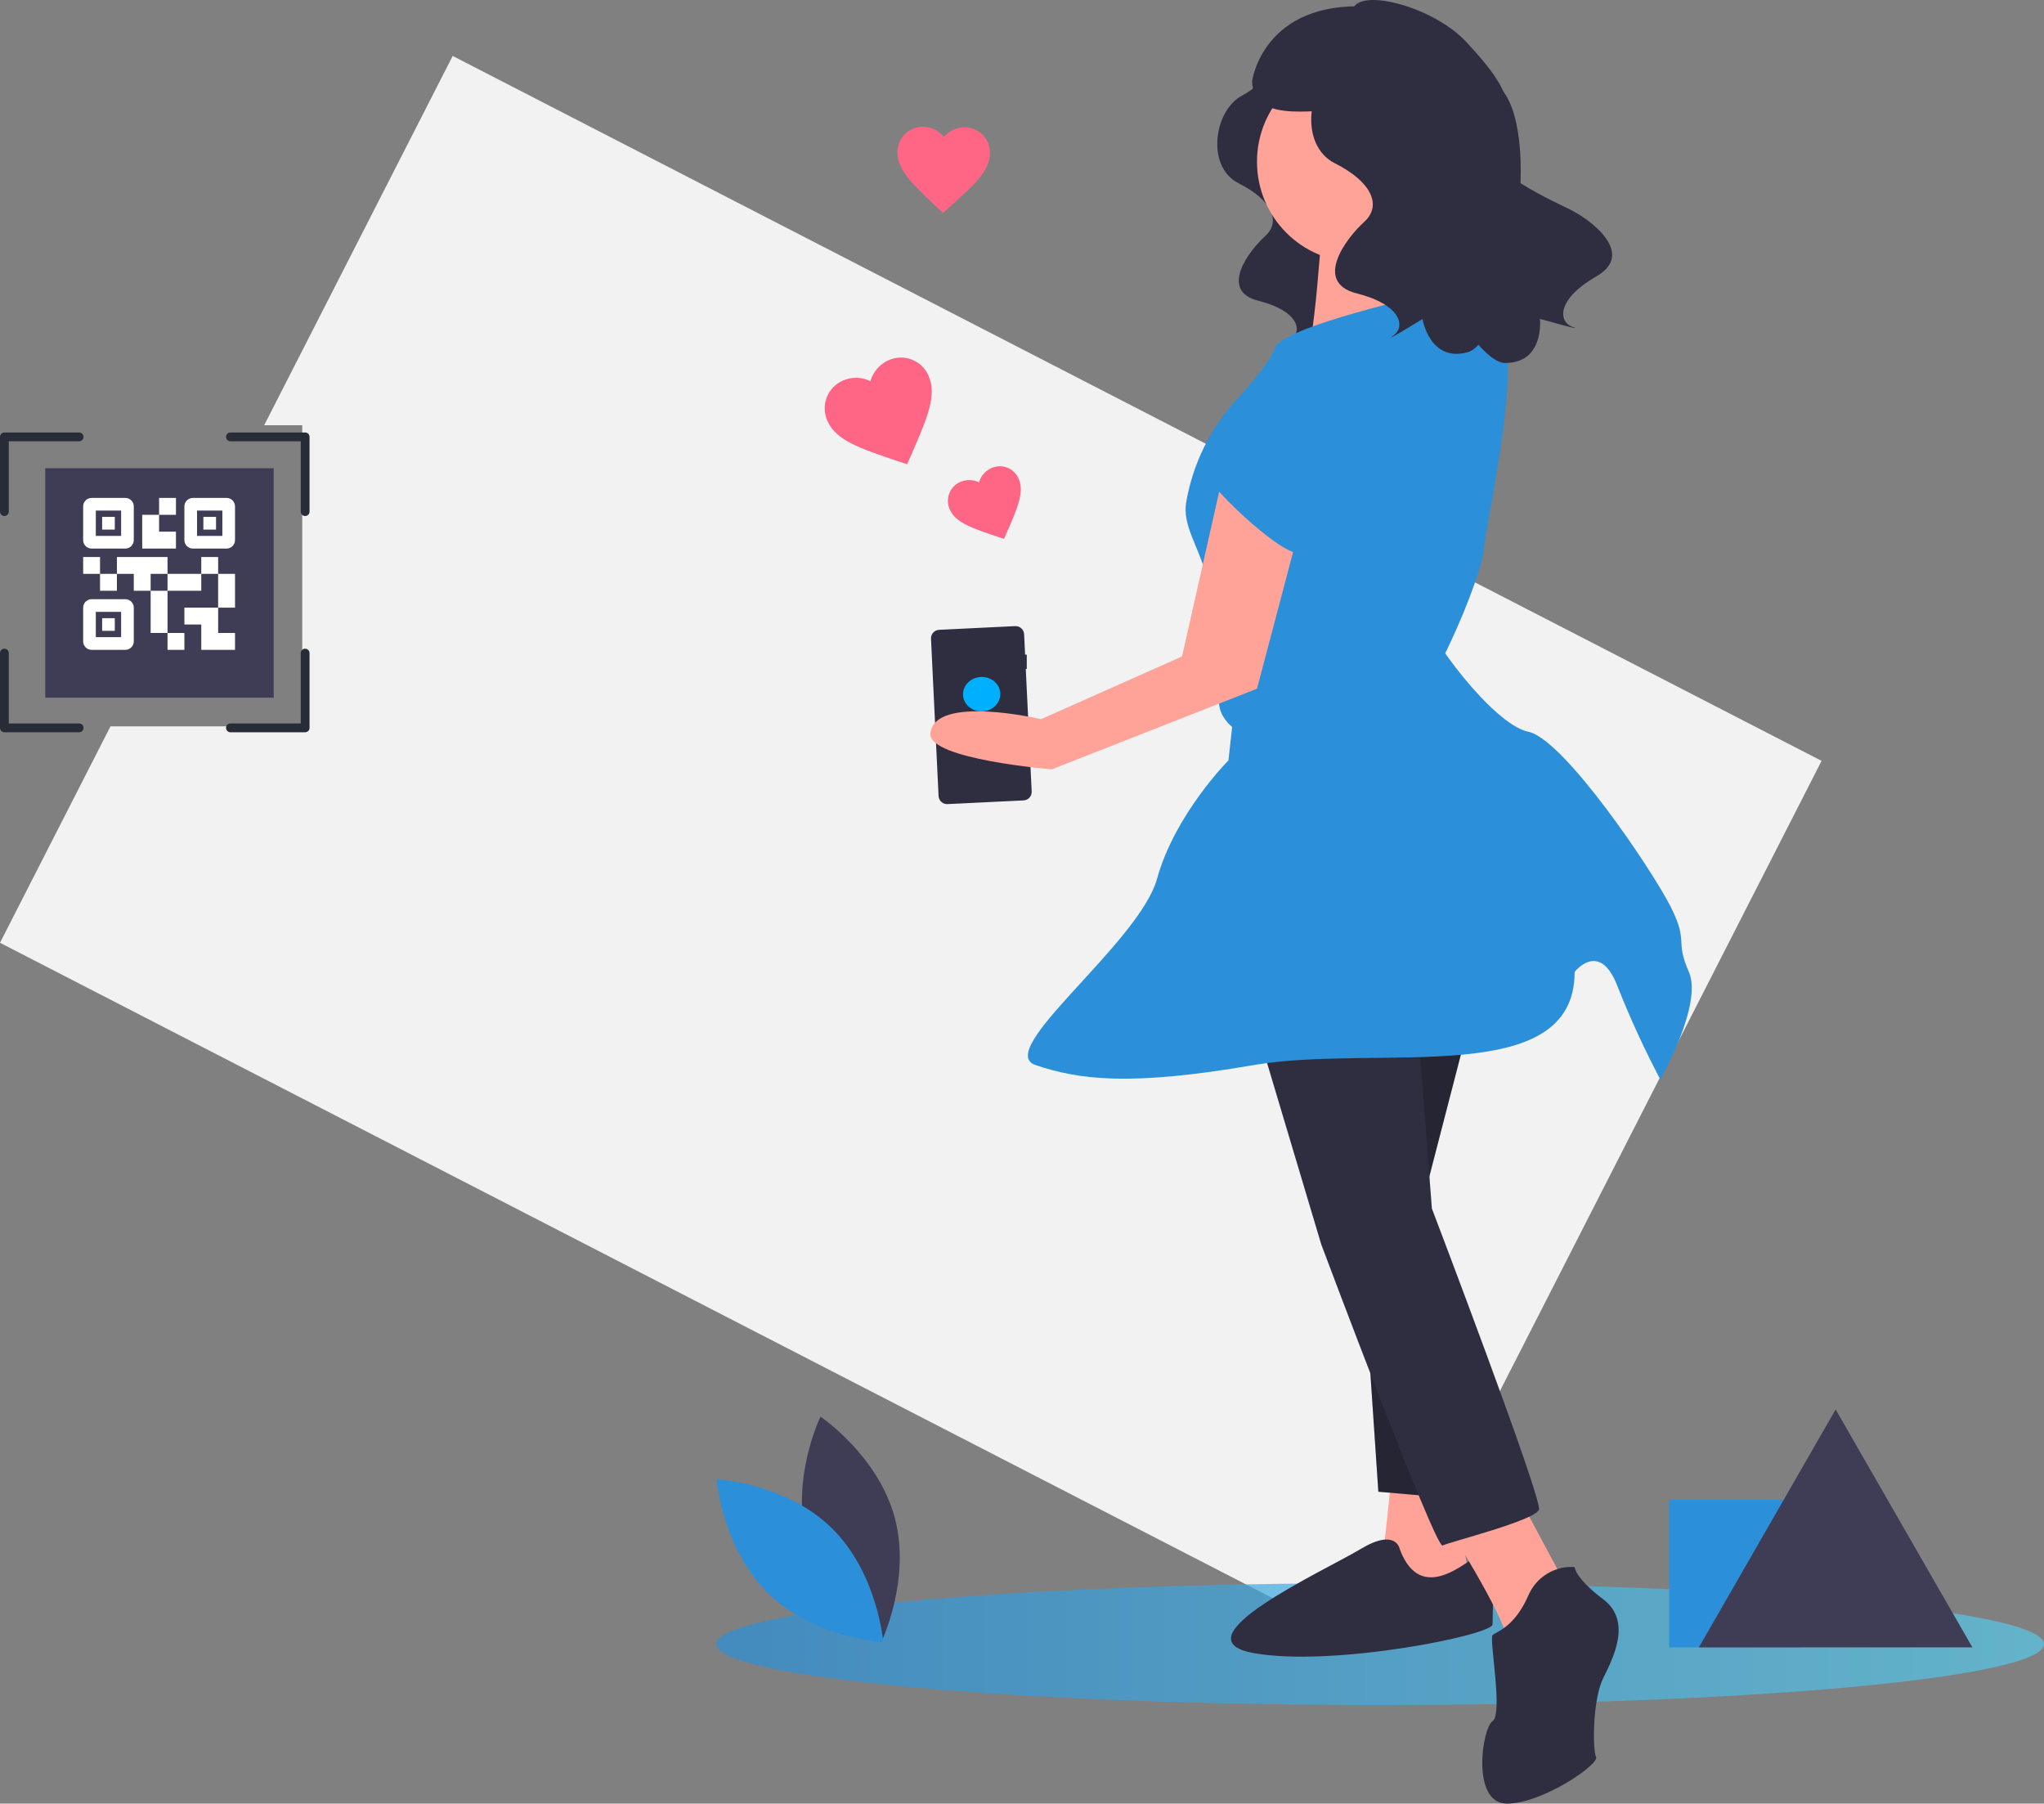 <svg width="416" height="367" viewBox="0 0 416 367" fill="none" xmlns="http://www.w3.org/2000/svg">
<rect x="0" y="0" width="416" height="367" fill="#808080" stroke="none"/>
<path d="M92.132 11.382L53.768 86.523H61.513V147.797H22.485L0 191.837L278.599 335.275L370.731 154.82L92.132 11.382Z" fill="#F2F2F2"/>
<path d="M55.702 95.276H9.212V141.962H55.702V95.276Z" fill="#3F3D56"/>
<path d="M208.771 136.126H208.973V133.208H208.631L208.431 129.059C208.409 128.597 208.205 128.164 207.864 127.853C207.524 127.543 207.074 127.381 206.615 127.403L191.128 128.155C190.901 128.166 190.678 128.222 190.472 128.32C190.266 128.417 190.081 128.555 189.928 128.724C189.775 128.893 189.656 129.091 189.579 129.307C189.502 129.522 189.469 129.75 189.48 129.979L191.019 161.964C191.042 162.426 191.245 162.859 191.586 163.17C191.927 163.48 192.376 163.642 192.835 163.62L208.322 162.868C208.55 162.857 208.773 162.801 208.979 162.703C209.185 162.606 209.369 162.468 209.522 162.299C209.676 162.13 209.794 161.932 209.871 161.716C209.948 161.501 209.982 161.273 209.971 161.044L208.771 136.126Z" fill="#2F2E41"/>
<path d="M199.96 144.749C202.053 144.648 203.675 143 203.582 141.069C203.489 139.138 201.717 137.655 199.623 137.756C197.53 137.858 195.908 139.506 196.001 141.437C196.094 143.368 197.867 144.851 199.96 144.749Z" fill="#00B0FF"/>
<path d="M280.888 346.94C355.508 346.94 416 341.388 416 334.539C416 327.69 355.508 322.138 280.888 322.138C206.268 322.138 145.776 327.69 145.776 334.539C145.776 341.388 206.268 346.94 280.888 346.94Z" fill="url(#paint0_linear)" fill-opacity="0.7"/>
<path d="M164.238 313.634C167.652 326.308 179.346 334.157 179.346 334.157C179.346 334.157 185.505 321.458 182.091 308.785C178.677 296.111 166.983 288.262 166.983 288.262C166.983 288.262 160.824 300.961 164.238 313.634Z" fill="#3F3D56"/>
<path d="M169.255 310.911C178.623 320.069 179.767 334.147 179.767 334.147C179.767 334.147 165.723 333.377 156.354 324.219C146.986 315.061 145.842 300.983 145.842 300.983C145.842 300.983 159.887 301.753 169.255 310.911Z" fill="#2B90D9"/>
<path d="M257.459 13.069C257.459 13.069 258.465 16.435 252.766 19.465C247.068 22.494 245.392 33.938 252.096 37.304C258.8 40.67 260.811 45.046 257.459 48.075C254.107 51.105 248.074 59.183 256.118 61.203C264.163 63.222 265.168 67.261 262.822 68.945C260.476 70.627 268.185 65.915 268.185 65.915C268.185 65.915 269.526 73.993 276.565 71.974C283.604 69.954 303.38 31.582 293.325 26.196C283.269 20.811 257.459 13.069 257.459 13.069Z" fill="#2F2E41"/>
<path d="M283.43 298.431L281.251 318.856L290.695 324.691L299.412 323.232L295.053 298.431H283.43Z" fill="#FFA398"/>
<path d="M276.167 53.332C287.4 53.332 296.506 44.188 296.506 32.907C296.506 21.627 287.4 12.483 276.167 12.483C264.933 12.483 255.827 21.627 255.827 32.907C255.827 44.188 264.933 53.332 276.167 53.332Z" fill="#FFA398"/>
<path d="M269.265 42.755C269.265 42.755 267.449 73.757 265.27 73.757C263.091 73.757 290.694 72.299 290.694 72.299C290.694 72.299 279.072 51.874 284.883 45.309C290.694 38.743 269.265 42.755 269.265 42.755Z" fill="#FFA398"/>
<path d="M299.412 206.519L289.968 242.992L297.233 304.996L280.525 303.537L273.987 206.519H299.412Z" fill="#2F2E41"/>
<path opacity="0.2" d="M299.412 206.519L289.968 242.992L297.233 304.996L280.525 303.537L273.987 206.519H299.412Z" fill="black"/>
<path d="M284.883 315.208C284.883 315.208 284.157 310.832 276.893 315.208C269.629 319.585 239.12 333.445 255.101 336.363C271.082 339.281 303.77 332.715 303.77 330.527C303.77 328.339 304.496 314.479 301.591 315.938C298.685 317.397 289.242 326.88 284.883 315.208Z" fill="#2F2E41"/>
<path d="M294.326 310.102C294.326 310.102 305.949 328.339 306.675 333.445C307.402 338.551 318.298 321.774 318.298 321.774L308.128 302.808L294.326 310.102Z" fill="#FFA398"/>
<path d="M255.827 209.437L268.902 253.204C268.902 253.204 292.147 315.209 293.6 314.479C295.053 313.75 312.487 309.373 313.213 307.184C313.94 304.996 291.421 245.91 291.421 245.91L288.515 207.978L255.827 209.437Z" fill="#2F2E41"/>
<path d="M320.478 318.856C318.494 318.719 316.518 319.207 314.825 320.254C313.132 321.3 311.806 322.852 311.035 324.692C308.129 331.257 304.497 331.986 303.77 332.716C303.044 333.445 305.95 348.764 303.77 350.223C301.591 351.681 299.412 367 306.676 367C313.94 367 325.563 358.976 324.836 357.517C324.11 356.058 324.11 345.846 326.289 341.469C328.468 337.092 332.1 329.798 326.289 325.421C320.478 321.044 320.478 318.856 320.478 318.856Z" fill="#2F2E41"/>
<path d="M251.469 141.597L250.016 154.727C250.016 154.727 239.12 165.669 235.488 178.799C231.856 191.93 202.073 213.814 210.79 216.731C219.507 219.649 229.676 221.108 255.101 216.731C280.525 212.355 320.477 221.838 320.477 197.765C320.477 197.765 325.562 191.2 329.194 200.683C331.753 207.16 334.663 213.492 337.911 219.649C337.911 219.649 346.628 204.331 343.722 197.765C340.817 191.2 343.722 191.93 340.09 184.635C336.458 177.341 318.298 150.351 311.034 148.892C303.77 147.433 289.968 128.467 290.695 126.278C291.421 124.09 251.469 141.597 251.469 141.597Z" fill="#2B90D9"/>
<path d="M290.695 59.898C290.695 59.898 260.913 66.463 259.46 70.84C258.643 73.302 254.837 77.841 251.664 81.341C246.308 87.163 242.746 94.42 241.412 102.232C240.654 106.886 243.839 111.071 245.295 116.431C249.653 132.479 252.922 128.467 248.564 140.138C244.205 151.81 270.356 156.186 280.526 151.08C290.695 145.974 301.955 115.701 301.955 112.054C301.955 108.407 311.761 67.192 303.771 64.274C295.78 61.357 290.695 59.898 290.695 59.898Z" fill="#2B90D9"/>
<path d="M249.29 94.912L240.573 133.573L211.88 146.339C211.88 146.339 190.088 141.233 189.361 149.257C188.887 154.495 214.059 156.551 214.059 156.551L255.827 140.138L265.271 104.395L249.29 94.912Z" fill="#FFA398"/>
<path d="M259.46 80.323C259.46 80.323 241.299 91.264 245.658 97.1C250.016 102.936 260.912 112.419 263.818 112.419C266.724 112.419 268.903 94.912 268.903 89.805C268.903 84.699 259.46 80.323 259.46 80.323Z" fill="#2B90D9"/>
<path d="M277.63 6.385C277.63 6.385 278.744 10.114 272.431 13.47C266.119 16.826 264.262 29.504 271.689 33.233C279.115 36.962 281.343 41.809 277.63 45.165C273.917 48.521 267.233 57.47 276.145 59.708C285.056 61.945 286.17 66.419 283.571 68.284C280.972 70.148 289.512 64.928 289.512 64.928C289.512 64.928 290.998 73.877 298.795 71.64C306.593 69.403 314.373 28.733 305.681 18.259C297.599 8.519 277.63 6.385 277.63 6.385Z" fill="#2F2E41"/>
<path d="M275.258 2.547C275.26 -2.916 291.535 1.009 298.513 8.637C303.345 13.919 310.685 21.865 304.534 27.467C298.384 33.068 315.077 40.411 319.553 42.637C324.03 44.864 332.869 51.672 324.888 56.239C316.907 60.806 317.036 65.417 320.039 66.509C323.043 67.6 313.417 64.886 313.417 64.886C313.417 64.886 314.39 73.906 306.28 73.862C298.17 73.819 274.904 29.063 280.462 16.623C285.63 5.056 275.258 2.547 275.258 2.547Z" fill="#2F2E41"/>
<path d="M278.783 1.35C257.018 0.034 254.834 16.485 254.834 16.485C254.984 26.006 270.04 21.367 274.222 22.786C279.267 19.142 288.992 12.246 295.946 7.325C290.897 3.755 284.949 1.684 278.783 1.35Z" fill="#2F2E41"/>
<path d="M184.616 94.462L182.526 93.774C175.064 91.248 170.162 89.635 168.415 85.682C168.07 84.936 167.877 84.128 167.849 83.305C167.82 82.483 167.956 81.663 168.248 80.895C168.54 80.126 168.983 79.424 169.55 78.83C170.118 78.237 170.798 77.763 171.551 77.438C172.437 77.049 173.396 76.859 174.363 76.879C175.33 76.9 176.28 77.132 177.149 77.559C177.417 76.626 177.883 75.762 178.517 75.029C179.15 74.295 179.935 73.709 180.817 73.31C181.562 72.968 182.368 72.779 183.187 72.755C184.006 72.731 184.821 72.873 185.585 73.171C186.349 73.469 187.045 73.918 187.633 74.491C188.221 75.065 188.688 75.751 189.007 76.508C190.753 80.461 188.654 85.193 185.512 92.444L184.616 94.462Z" fill="#FF6584"/>
<path d="M204.337 109.651L202.914 109.183C197.835 107.463 194.498 106.365 193.309 103.675C193.074 103.167 192.943 102.617 192.923 102.057C192.904 101.497 192.996 100.939 193.195 100.416C193.394 99.893 193.696 99.415 194.082 99.011C194.468 98.607 194.931 98.284 195.443 98.063C196.046 97.798 196.7 97.669 197.358 97.683C198.016 97.697 198.663 97.855 199.254 98.145C199.436 97.51 199.754 96.922 200.185 96.423C200.616 95.924 201.151 95.525 201.751 95.253C202.258 95.02 202.807 94.892 203.364 94.876C203.922 94.859 204.477 94.956 204.996 95.158C205.516 95.361 205.99 95.667 206.39 96.057C206.79 96.448 207.108 96.914 207.326 97.43C208.514 100.121 207.086 103.342 204.947 108.277L204.337 109.651Z" fill="#FF6584"/>
<path d="M191.91 43.317L190.56 42.062C185.767 37.526 182.602 34.582 182.648 30.966C182.645 30.278 182.779 29.596 183.043 28.961C183.307 28.326 183.695 27.75 184.184 27.269C184.674 26.787 185.254 26.409 185.892 26.156C186.529 25.904 187.211 25.782 187.896 25.799C188.704 25.814 189.5 26.005 190.228 26.36C190.955 26.714 191.597 27.224 192.109 27.852C192.637 27.237 193.292 26.745 194.028 26.409C194.764 26.073 195.565 25.903 196.373 25.909C197.059 25.91 197.737 26.049 198.368 26.318C198.998 26.587 199.569 26.98 200.046 27.474C200.523 27.968 200.896 28.554 201.143 29.195C201.391 29.837 201.508 30.522 201.487 31.21C201.44 34.826 198.201 37.687 193.292 42.097L191.91 43.317Z" fill="#FF6584"/>
<path d="M366.473 305.175H339.702V335.203H366.473V305.175Z" fill="#2B90D9"/>
<path d="M373.594 286.795L387.51 310.999L401.425 335.204H373.594H345.763L359.678 310.999L373.594 286.795Z" fill="#3F3D56"/>
<path d="M37.529 132.228H34.095V128.794H37.529V132.228ZM34.095 120.207H30.661V128.794H34.095V120.207ZM47.831 116.773H44.397V123.642H47.831V116.773ZM44.397 113.338H40.962V116.773H44.397V113.338ZM23.793 116.773H20.359V120.207H23.793V116.773ZM20.359 113.338H16.925V116.773H20.359V113.338ZM32.378 104.752H35.812V101.318H32.378V104.752ZM19.5 103.893V109.045H24.651V103.893H19.5ZM25.51 111.621H18.642C17.697 111.621 16.925 110.848 16.925 109.904V103.035C16.925 102.09 17.697 101.318 18.642 101.318H25.51C26.454 101.318 27.227 102.09 27.227 103.035V109.904C27.227 110.848 26.454 111.621 25.51 111.621ZM19.5 124.5V129.652H24.651V124.5H19.5ZM25.51 132.228H18.642C17.697 132.228 16.925 131.455 16.925 130.511V123.642C16.925 122.697 17.697 121.925 18.642 121.925H25.51C26.454 121.925 27.227 122.697 27.227 123.642V130.511C27.227 131.455 26.454 132.228 25.51 132.228ZM40.104 103.893V109.045H45.255V103.893H40.104ZM46.114 111.621H39.246C38.301 111.621 37.529 110.848 37.529 109.904V103.035C37.529 102.09 38.301 101.318 39.246 101.318H46.114C47.058 101.318 47.831 102.09 47.831 103.035V109.904C47.831 110.848 47.058 111.621 46.114 111.621ZM44.397 128.794V123.642H37.529V127.076H40.962V132.228H47.831V128.794H44.397ZM40.962 116.773H34.095V120.207H40.962V116.773ZM34.095 113.338H23.793V116.773H27.227V120.207H30.661V116.773H34.095V113.338ZM35.812 111.621V108.187H32.378V104.752H28.944V111.621H35.812ZM23.363 105.181H20.788V107.757H23.363V105.181ZM23.363 125.788H20.788V128.364H23.363V125.788ZM43.967 105.181H41.392V107.757H43.967V105.181Z" fill="white"/>
<path d="M0.895 105C0.657 105 0.43 104.906 0.262 104.738C0.094 104.57 0 104.343 0 104.105V88.895C0 88.657 0.094 88.43 0.262 88.262C0.43 88.094 0.657 88 0.895 88H16.105C16.343 88 16.57 88.094 16.738 88.262C16.906 88.43 17 88.657 17 88.895C17 89.132 16.906 89.36 16.738 89.527C16.57 89.695 16.343 89.79 16.105 89.79H1.789V104.105C1.789 104.343 1.695 104.57 1.527 104.738C1.36 104.906 1.132 105 0.895 105Z" fill="#282C37"/>
<path d="M62.105 105C61.868 105 61.64 104.906 61.473 104.738C61.305 104.57 61.211 104.343 61.211 104.105V89.79H46.895C46.657 89.79 46.43 89.695 46.262 89.527C46.094 89.36 46 89.132 46 88.895C46 88.657 46.094 88.43 46.262 88.262C46.43 88.094 46.657 88 46.895 88H62.105C62.343 88 62.57 88.094 62.738 88.262C62.906 88.43 63 88.657 63 88.895V104.105C63 104.343 62.906 104.57 62.738 104.738C62.57 104.906 62.343 105 62.105 105Z" fill="#282C37"/>
<path d="M62.105 149H46.895C46.657 149 46.43 148.906 46.262 148.738C46.094 148.57 46 148.343 46 148.105C46 147.868 46.094 147.64 46.262 147.473C46.43 147.305 46.657 147.211 46.895 147.211H61.211V132.895C61.211 132.657 61.305 132.43 61.473 132.262C61.64 132.094 61.868 132 62.105 132C62.343 132 62.57 132.094 62.738 132.262C62.906 132.43 63 132.657 63 132.895V148.105C63 148.343 62.906 148.57 62.738 148.738C62.57 148.906 62.343 149 62.105 149Z" fill="#282C37"/>
<path d="M16.105 149H0.895C0.657 149 0.43 148.906 0.262 148.738C0.094 148.57 0 148.343 0 148.105V132.895C0 132.657 0.094 132.43 0.262 132.262C0.43 132.094 0.657 132 0.895 132C1.132 132 1.36 132.094 1.527 132.262C1.695 132.43 1.789 132.657 1.789 132.895V147.211H16.105C16.343 147.211 16.57 147.305 16.738 147.473C16.906 147.64 17 147.868 17 148.105C17 148.343 16.906 148.57 16.738 148.738C16.57 148.906 16.343 149 16.105 149Z" fill="#282C37"/>
<defs>
<linearGradient id="paint0_linear" x1="145.779" y1="334.538" x2="415.988" y2="334.538" gradientUnits="userSpaceOnUse">
<stop stop-color="#2B90D9"/>
<stop offset="1" stop-color="#58CAEA"/>
</linearGradient>
</defs>
</svg>
